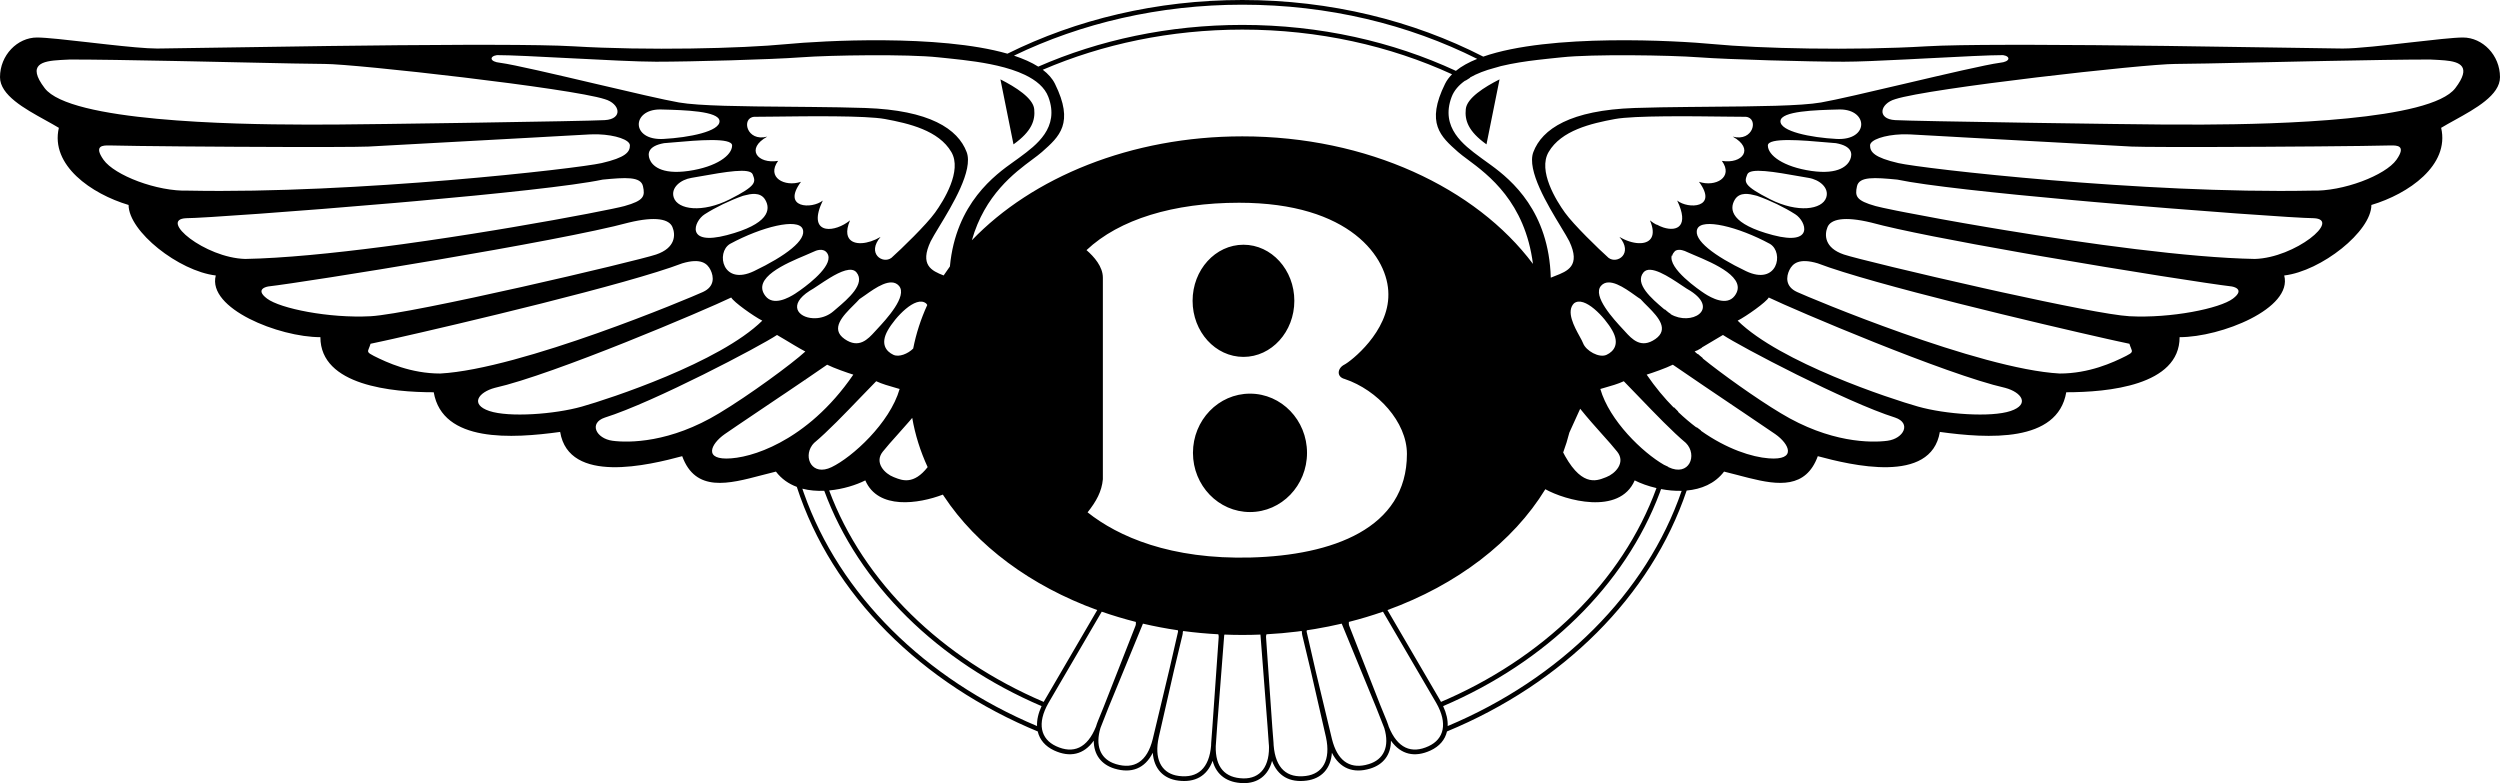 <svg width="83" height="26" viewBox="0 0 83 26" fill="none" xmlns="http://www.w3.org/2000/svg">
<path fill-rule="evenodd" clip-rule="evenodd" d="M41.246 0C44.177 0 46.916 0.687 49.244 1.88C51.454 1.107 55.687 1.35 56.877 1.464C58.397 1.611 61.508 1.684 63.969 1.537C64.526 1.504 65.495 1.49 66.67 1.488L67.274 1.487C70.123 1.491 73.883 1.551 76.067 1.586C76.829 1.598 77.4 1.608 77.671 1.61L77.79 1.611C78.255 1.611 79.178 1.506 80.034 1.408C80.776 1.324 81.468 1.245 81.77 1.245C82.421 1.245 83 1.83 83 2.562C83 3.157 82.186 3.607 81.493 3.99C81.334 4.078 81.181 4.162 81.046 4.244C81.335 5.488 79.96 6.439 78.73 6.805C78.73 7.683 77.066 9 75.836 9.146C76.125 10.244 73.738 11.194 72.363 11.194C72.363 12.804 69.975 13.023 68.6 13.023C68.311 14.706 65.995 14.559 64.403 14.34C64.113 16.096 61.436 15.437 60.351 15.145C59.957 16.226 59.037 16.112 58.069 15.87L57.792 15.799L57.714 15.778C57.555 15.736 57.396 15.694 57.239 15.657C56.929 16.064 56.474 16.243 55.997 16.286C54.814 19.797 51.883 22.694 48.04 24.284C47.976 24.56 47.789 24.779 47.496 24.915C46.973 25.157 46.509 25.056 46.179 24.59C46.181 25.053 45.931 25.384 45.489 25.518C44.931 25.687 44.481 25.515 44.219 24.991C44.183 25.521 43.871 25.854 43.372 25.917C42.821 25.987 42.418 25.767 42.232 25.261C42.108 25.747 41.757 26.011 41.271 26C40.744 25.986 40.387 25.736 40.259 25.259C40.075 25.767 39.672 25.987 39.121 25.917C38.622 25.854 38.31 25.522 38.272 24.991C38.012 25.515 37.562 25.687 37.003 25.518C36.562 25.384 36.312 25.053 36.313 24.59C35.983 25.056 35.519 25.157 34.997 24.915C34.704 24.779 34.517 24.561 34.453 24.285L34.494 24.301C30.587 22.696 27.615 19.742 26.454 16.164C26.187 16.065 25.947 15.902 25.761 15.657C25.604 15.694 25.445 15.736 25.285 15.778C24.194 16.066 23.091 16.358 22.649 15.145C21.563 15.437 18.886 16.096 18.597 14.34C17.005 14.559 14.689 14.706 14.4 13.023C13.025 13.023 10.637 12.804 10.637 11.194C9.262 11.194 6.874 10.244 7.164 9.146C5.934 9 4.269 7.683 4.269 6.805C3.039 6.439 1.664 5.488 1.954 4.244C1.818 4.162 1.665 4.077 1.506 3.989C0.813 3.606 0 3.156 0 2.562C0 1.83 0.579 1.245 1.23 1.245C1.532 1.245 2.224 1.324 2.966 1.408L2.966 1.408L2.997 1.412L3.565 1.476C4.225 1.549 4.853 1.611 5.21 1.611L5.329 1.61C5.6 1.608 6.171 1.598 6.933 1.586H6.933L6.933 1.586C9.046 1.552 12.637 1.495 15.448 1.488L16.33 1.488C17.505 1.49 18.474 1.504 19.031 1.537C21.492 1.684 24.604 1.611 26.123 1.464C27.259 1.355 31.17 1.129 33.447 1.782C35.731 0.649 38.398 0 41.246 0ZM41.847 21.068L41.556 21.077C41.453 21.079 41.35 21.08 41.246 21.08C41.046 21.08 40.847 21.076 40.65 21.068L40.643 21.099L40.412 24.075L40.365 24.749L40.363 24.769C40.344 25.481 40.676 25.828 41.275 25.843C41.837 25.857 42.178 25.449 42.126 24.67L42.128 24.756L42.084 24.137L41.849 21.096C41.849 21.087 41.848 21.078 41.847 21.068ZM43.069 20.968L43.216 20.948C43.22 20.959 43.223 20.97 43.223 20.983C43.223 21.022 43.227 21.06 43.237 21.096L43.515 22.257L44.022 24.474C44.188 25.236 43.911 25.692 43.353 25.762C42.733 25.84 42.347 25.517 42.285 24.745C42.284 24.716 42.283 24.688 42.281 24.659L42.24 24.137L42.033 21.165C42.029 21.131 42.033 21.094 42.048 21.058C42.393 21.04 42.733 21.01 43.069 20.968ZM39.281 20.95L39.269 20.984C39.27 21.021 39.265 21.058 39.255 21.093L38.977 22.253L38.471 24.473C38.315 25.186 38.547 25.63 39.032 25.743L39.14 25.762C39.761 25.841 40.148 25.515 40.21 24.738L40.208 24.743L40.212 24.658L40.252 24.122L40.46 21.162C40.464 21.128 40.459 21.093 40.448 21.058C40.051 21.037 39.662 21.001 39.281 20.95ZM43.386 20.925L43.656 20.883C43.957 20.832 44.254 20.773 44.545 20.705L45.683 23.473L45.959 24.174C46.144 24.796 45.935 25.22 45.444 25.368L45.327 25.399C44.788 25.514 44.397 25.244 44.221 24.537L43.674 22.253L43.38 20.97C43.381 20.955 43.383 20.94 43.386 20.925ZM37.946 20.705L36.799 23.497L36.536 24.167C36.361 24.747 36.527 25.156 36.945 25.331L37.048 25.368C37.649 25.55 38.083 25.295 38.271 24.538L38.83 22.197L39.112 20.967C39.111 20.953 39.109 20.939 39.106 20.925C38.711 20.867 38.324 20.793 37.946 20.705ZM44.782 20.647L44.795 20.644C45.178 20.547 45.552 20.434 45.915 20.308L47.685 23.34C48.071 24.017 47.942 24.536 47.43 24.773C46.861 25.037 46.396 24.845 46.105 24.122L46.091 24.075C46.075 24.027 46.057 23.977 46.037 23.927L45.823 23.404L44.801 20.793C44.782 20.75 44.777 20.7 44.782 20.647ZM36.578 20.308L34.808 23.34C34.421 24.017 34.55 24.536 35.062 24.773C35.631 25.037 36.097 24.845 36.387 24.123C36.407 24.057 36.429 23.992 36.456 23.926L36.643 23.467L37.693 20.79C37.711 20.749 37.716 20.7 37.711 20.648C37.322 20.549 36.945 20.436 36.578 20.308ZM26.686 16.365L26.638 16.224C26.873 16.285 27.121 16.305 27.365 16.294C28.51 19.402 31.144 21.974 34.58 23.443C34.47 23.682 34.421 23.905 34.43 24.105C30.715 22.544 27.875 19.748 26.686 16.365ZM34.58 23.443L34.58 23.442L34.651 23.474L34.58 23.443ZM55.147 16.237L55.102 16.363C53.943 19.44 51.323 21.984 47.912 23.443C48.023 23.682 48.071 23.905 48.063 24.105L47.984 24.138L48.063 24.105L48.063 24.105C51.803 22.534 54.656 19.71 55.831 16.296C55.599 16.302 55.367 16.279 55.147 16.237ZM51.305 16.242C51.956 16.608 53.765 17.12 54.272 15.949C54.465 16.047 54.716 16.14 54.995 16.204C53.863 19.311 51.221 21.881 47.769 23.334L47.842 23.303L47.83 23.282L47.819 23.262L46.064 20.254C48.374 19.415 50.235 17.991 51.305 16.242ZM28.728 15.949C28.427 16.101 27.989 16.241 27.528 16.283C28.666 19.332 31.264 21.857 34.651 23.303L34.674 23.262L36.428 20.254C34.221 19.452 32.424 18.117 31.336 16.471L31.303 16.421C30.498 16.728 29.154 16.933 28.728 15.949ZM36.072 8.304C37.158 7.28 38.967 6.731 41.138 6.731C44.828 6.731 46.094 8.56 46.094 9.767C46.112 11.011 44.846 11.999 44.629 12.108C44.404 12.222 44.358 12.511 44.648 12.584C45.733 12.949 46.71 14.01 46.71 15.071C46.71 17.558 44.213 18.436 41.536 18.509C38.859 18.582 37.122 17.814 36.108 17.01C36.398 16.644 36.579 16.315 36.615 15.912V9.219C36.615 8.853 36.326 8.524 36.072 8.304ZM41.5 13.069C42.545 13.069 43.393 13.949 43.393 15.035C43.393 16.12 42.545 17 41.5 17C40.454 17 39.606 16.12 39.606 15.035C39.606 13.949 40.454 13.069 41.5 13.069ZM30.187 13.99L30.286 13.873C30.383 14.437 30.556 14.984 30.798 15.508C30.335 16.101 29.951 15.95 29.712 15.856L29.684 15.845L29.669 15.839C29.379 15.729 29.017 15.363 29.306 14.998C29.438 14.831 29.608 14.642 29.798 14.43L29.798 14.43C29.92 14.293 30.052 14.146 30.187 13.99ZM52.462 13.571L52.103 14.361C52.047 14.584 51.978 14.804 51.898 15.02L51.847 14.925C52.467 16.178 52.989 15.973 53.287 15.856C53.302 15.85 53.317 15.844 53.331 15.839C53.62 15.729 53.982 15.363 53.693 14.998C53.56 14.83 53.39 14.64 53.199 14.427L53.199 14.426L53.199 14.426L53.199 14.426L53.199 14.426L53.198 14.426C52.972 14.173 52.717 13.888 52.462 13.571ZM53.262 12.876C53.481 12.814 53.714 12.748 53.91 12.657C54.066 12.815 54.242 12.998 54.429 13.193L54.429 13.193C54.938 13.722 55.523 14.331 55.972 14.706C56.37 15.108 56.081 15.839 55.393 15.51C55.39 15.509 55.386 15.507 55.385 15.498L55.355 15.483C55.32 15.465 55.282 15.446 55.243 15.431C54.537 15.025 53.435 13.969 53.131 12.914L53.179 12.9L53.262 12.876L53.262 12.876ZM29.09 12.657C28.934 12.815 28.757 12.998 28.57 13.193C28.062 13.722 27.477 14.331 27.027 14.706L26.979 14.761C26.972 14.769 26.966 14.777 26.96 14.786C26.668 15.197 26.963 15.819 27.607 15.51C28.294 15.181 29.542 14.048 29.868 12.914C29.825 12.901 29.781 12.889 29.737 12.876C29.518 12.814 29.285 12.748 29.09 12.657ZM26.745 12.599C27.018 12.413 27.267 12.243 27.461 12.108C27.678 12.218 28.149 12.383 28.33 12.438C27.945 13.001 27.531 13.461 27.115 13.833L26.964 13.965L26.916 14.004L26.873 14.039L26.82 14.082C26.621 14.241 26.423 14.38 26.228 14.501L26.213 14.51L26.165 14.54C25.432 14.985 24.753 15.181 24.277 15.217C23.337 15.291 23.59 14.742 24.061 14.413C24.202 14.313 24.658 14.007 25.209 13.635C25.438 13.482 25.682 13.317 25.927 13.151L26.08 13.049C26.284 12.911 26.487 12.774 26.678 12.644L26.743 12.6L26.741 12.695L26.745 12.599ZM55.538 12.108C55.321 12.218 54.85 12.383 54.669 12.438C54.958 12.859 55.261 13.223 55.571 13.535L55.572 13.517C55.619 13.567 55.668 13.615 55.716 13.662L55.715 13.677C55.918 13.87 56.123 14.043 56.325 14.195L56.328 14.182C56.374 14.219 56.422 14.255 56.47 14.289L56.469 14.3C57.339 14.916 58.169 15.175 58.722 15.217C59.663 15.291 59.41 14.742 58.939 14.413C58.797 14.313 58.342 14.007 57.792 13.636L57.791 13.636L57.791 13.636L57.79 13.635L57.789 13.635C57.024 13.119 56.077 12.481 55.538 12.108ZM56.878 11.313C56.999 11.241 57.114 11.172 57.202 11.121C57.745 11.486 61.291 13.352 62.919 13.864C63.462 14.047 63.208 14.559 62.666 14.633C62.123 14.706 60.749 14.706 59.121 13.718C58.294 13.223 57.132 12.388 56.53 11.899L56.531 11.886C56.497 11.858 56.465 11.831 56.434 11.806L56.364 11.745L56.363 11.76C56.325 11.727 56.291 11.697 56.262 11.67L56.268 11.667C56.291 11.655 56.318 11.641 56.349 11.633L56.386 11.612L56.5 11.548L56.499 11.538C56.617 11.47 56.75 11.39 56.877 11.314L56.878 11.314L56.878 11.313ZM25.797 11.121C25.254 11.486 21.709 13.352 20.08 13.864C19.538 14.047 19.791 14.559 20.333 14.633C20.876 14.706 22.251 14.706 23.879 13.718C24.856 13.133 26.303 12.072 26.737 11.67C26.644 11.623 26.505 11.542 26.356 11.454L26.175 11.345L26.031 11.259L25.917 11.192C25.874 11.166 25.833 11.142 25.797 11.121ZM16.426 12.877C18.38 12.437 23.445 10.279 24.277 9.877C24.35 10.023 25.019 10.499 25.308 10.646C23.897 12.036 20.225 13.243 19.321 13.498C18.416 13.755 16.896 13.864 16.245 13.645C15.594 13.425 15.883 13.023 16.426 12.877ZM58.722 9.877C58.649 10.023 57.98 10.499 57.69 10.646C59.102 12.036 62.773 13.243 63.678 13.498C64.583 13.755 66.102 13.864 66.753 13.645C67.405 13.425 67.116 13.023 66.573 12.877C64.619 12.437 59.554 10.279 58.722 9.877ZM13.05 11.25C15.198 10.768 20.851 9.433 22.65 8.743C23.265 8.56 23.482 8.743 23.59 8.963C23.699 9.183 23.735 9.512 23.337 9.694C22.939 9.878 17.294 12.255 14.617 12.401C13.64 12.401 12.851 12.038 12.41 11.816C12.189 11.704 12.2 11.678 12.25 11.557C12.265 11.52 12.285 11.474 12.302 11.413C12.388 11.396 12.533 11.365 12.725 11.322L13.05 11.25ZM59.409 8.963C59.301 9.183 59.265 9.512 59.662 9.694C60.06 9.878 65.705 12.255 68.382 12.401C69.359 12.401 70.149 12.038 70.589 11.816C70.81 11.704 70.799 11.678 70.749 11.557C70.734 11.52 70.715 11.474 70.697 11.413C70.611 11.396 70.467 11.365 70.274 11.322L69.95 11.25C67.802 10.768 62.148 9.433 60.35 8.743C59.735 8.56 59.518 8.743 59.409 8.963ZM42.972 9.987C42.972 8.959 42.215 8.125 41.283 8.125C40.35 8.125 39.594 8.959 39.594 9.987C39.594 11.015 40.35 11.849 41.283 11.849C42.215 11.849 42.972 11.015 42.972 9.987ZM29.471 10.973C29.224 11.415 29.414 11.664 29.661 11.78C29.848 11.867 30.144 11.745 30.318 11.572C30.415 11.074 30.573 10.59 30.785 10.126C30.775 10.106 30.76 10.088 30.744 10.071C30.401 9.802 29.718 10.532 29.471 10.973ZM52.445 11.17C52.265 10.843 51.989 10.34 52.256 10.071C52.598 9.802 53.282 10.532 53.529 10.973C53.776 11.415 53.585 11.664 53.338 11.78C53.091 11.895 52.654 11.646 52.559 11.396C52.539 11.341 52.496 11.263 52.445 11.17ZM53.155 9.488C52.855 9.826 53.585 10.61 53.874 10.922L53.874 10.922C53.897 10.946 53.917 10.968 53.934 10.986L53.956 11.011C54.182 11.259 54.482 11.589 54.96 11.255C55.415 10.936 55.059 10.532 54.726 10.197L54.587 10.058C54.543 10.013 54.502 9.97 54.466 9.93C54.413 9.898 54.347 9.851 54.272 9.797C53.936 9.558 53.419 9.19 53.155 9.488ZM28.339 10.131L28.339 10.131C28.411 10.06 28.479 9.992 28.534 9.93C28.586 9.898 28.652 9.851 28.727 9.797C29.063 9.558 29.58 9.19 29.844 9.488C30.144 9.826 29.415 10.61 29.125 10.922L29.125 10.922C29.102 10.946 29.082 10.968 29.066 10.986L29.043 11.011C28.817 11.259 28.517 11.589 28.04 11.255C27.554 10.915 27.991 10.478 28.339 10.131ZM54.564 9.043C54.254 9.419 54.848 9.924 55.227 10.246L55.271 10.284L55.266 10.264C55.292 10.287 55.317 10.309 55.341 10.329C55.381 10.364 55.422 10.394 55.465 10.42L55.468 10.432C56.14 10.826 57.094 10.283 56.122 9.657C56.05 9.619 55.948 9.551 55.829 9.471C55.411 9.191 54.786 8.774 54.564 9.043ZM27.569 9.214L27.553 9.224C27.904 9.012 28.275 8.848 28.435 9.043C28.745 9.419 28.151 9.924 27.772 10.246C27.738 10.275 27.705 10.303 27.675 10.329C27.516 10.468 27.327 10.54 27.146 10.56C27.094 10.565 27.043 10.567 26.99 10.564C26.494 10.539 26.157 10.121 26.878 9.657C26.949 9.619 27.051 9.551 27.169 9.472C27.219 9.439 27.271 9.404 27.325 9.369L27.35 9.352C27.421 9.305 27.495 9.258 27.569 9.214ZM20.877 7.389C18.597 8.011 10.167 9.365 8.901 9.511C8.901 9.511 8.43 9.585 8.865 9.913C9.299 10.243 10.927 10.572 12.302 10.499C13.677 10.425 21.13 8.67 21.782 8.45C22.433 8.231 22.433 7.792 22.324 7.536C22.216 7.28 21.782 7.17 20.877 7.389ZM61.218 8.45C60.567 8.231 60.567 7.792 60.675 7.536C60.784 7.28 61.218 7.17 62.123 7.389C63.055 7.644 65.017 8.021 67.097 8.387L67.793 8.509C70.586 8.992 73.408 9.431 74.099 9.511C74.099 9.511 74.569 9.585 74.135 9.913C73.701 10.243 72.073 10.572 70.697 10.499C70.094 10.466 68.319 10.11 66.462 9.702L65.842 9.564C63.67 9.078 61.552 8.563 61.218 8.45ZM26.988 8.367C26.921 8.398 26.834 8.435 26.735 8.477C26.098 8.745 24.951 9.228 25.411 9.826C25.677 10.172 26.19 9.884 26.399 9.75L26.434 9.726C26.469 9.703 26.508 9.677 26.553 9.645L26.57 9.633C26.949 9.363 27.701 8.757 27.463 8.405C27.338 8.22 27.102 8.309 26.988 8.367ZM55.613 8.333L55.648 8.313C55.772 8.263 55.926 8.324 56.011 8.367C56.078 8.398 56.165 8.435 56.265 8.477L56.266 8.477L56.266 8.477C56.903 8.746 58.048 9.229 57.588 9.826C57.322 10.172 56.809 9.884 56.6 9.75C56.403 9.622 55.375 8.913 55.503 8.476L55.513 8.5C55.52 8.467 55.533 8.435 55.553 8.405C55.568 8.384 55.583 8.366 55.599 8.348L55.613 8.333ZM66.501 1.83C66.055 1.83 65.105 1.879 64.106 1.931L63.941 1.939L63.307 1.972C62.469 2.014 61.681 2.049 61.218 2.049C60.061 2.049 57.383 1.976 56.406 1.903C55.429 1.83 52.86 1.793 51.847 1.903C51.772 1.911 51.69 1.919 51.603 1.928L51.602 1.928L51.602 1.928C51.536 1.935 51.467 1.942 51.395 1.95L51.044 1.989C50.661 2.034 50.235 2.097 49.831 2.194C49.786 2.208 49.739 2.221 49.693 2.234C49.668 2.241 49.642 2.248 49.617 2.255C49.314 2.335 49.034 2.441 48.799 2.576C48.803 2.578 48.806 2.58 48.809 2.581C48.755 2.612 48.704 2.644 48.656 2.678L48.646 2.674C48.435 2.822 48.275 3.002 48.193 3.22C47.811 4.238 48.596 4.818 49.14 5.219L49.206 5.268C49.245 5.297 49.289 5.329 49.339 5.364L49.499 5.48C50.192 5.985 51.424 7.024 51.486 9.219C51.532 9.199 51.58 9.181 51.628 9.162C52.038 9.004 52.489 8.83 52.101 8.011C52.046 7.9 51.945 7.735 51.824 7.535L51.824 7.535L51.824 7.534L51.824 7.534L51.824 7.534C51.386 6.812 50.68 5.65 50.907 5.049C51.197 4.28 52.137 3.658 54.272 3.585C54.829 3.566 55.445 3.557 56.07 3.551L56.696 3.545L56.785 3.544C58.316 3.532 59.788 3.519 60.459 3.402C60.944 3.318 62.072 3.053 63.226 2.782C64.567 2.467 65.945 2.144 66.392 2.085C66.754 2.05 66.754 1.867 66.501 1.83ZM16.607 2.085C16.245 2.05 16.245 1.867 16.499 1.83C16.944 1.83 17.894 1.879 18.894 1.931C20.003 1.988 21.172 2.049 21.781 2.049C22.939 2.049 25.616 1.976 26.593 1.903C27.57 1.83 30.139 1.793 31.152 1.903C31.227 1.911 31.309 1.919 31.397 1.928L31.397 1.928L31.397 1.928C31.463 1.935 31.533 1.942 31.604 1.95L31.956 1.989C32.247 2.023 32.563 2.068 32.876 2.13C32.931 2.141 32.986 2.153 33.039 2.165L33.113 2.181C33.439 2.257 33.754 2.355 34.024 2.484C34.397 2.662 34.686 2.899 34.806 3.22C35.189 4.239 34.403 4.819 33.859 5.22L33.794 5.268C33.754 5.298 33.708 5.33 33.657 5.366C33.05 5.799 31.734 6.737 31.537 8.846C31.465 8.945 31.396 9.045 31.329 9.145C30.931 8.991 30.524 8.801 30.899 8.011C30.954 7.901 31.054 7.735 31.175 7.535C31.613 6.814 32.32 5.65 32.093 5.049C31.803 4.28 30.863 3.658 28.728 3.585C28.171 3.566 27.555 3.557 26.93 3.551L26.304 3.545L26.215 3.544C24.683 3.532 23.212 3.519 22.541 3.402C22.055 3.318 20.927 3.053 19.772 2.782L19.772 2.782C18.431 2.467 17.054 2.144 16.607 2.085ZM24.235 8.098C23.76 8.386 23.988 9.5 25.033 9.001C26.077 8.501 26.799 7.964 26.647 7.599C26.496 7.234 25.299 7.522 24.235 8.098ZM57.966 9.001C56.921 8.501 56.2 7.964 56.351 7.599C56.503 7.234 57.7 7.522 58.764 8.098C59.239 8.386 59.011 9.5 57.966 9.001ZM41.246 0.983C38.856 0.983 36.602 1.465 34.62 2.316C34.8 2.453 34.938 2.607 35.024 2.781C35.672 4.092 35.173 4.533 34.597 5.042L34.589 5.049C34.508 5.121 34.4 5.201 34.274 5.295C33.681 5.736 32.695 6.469 32.266 7.977C34.272 5.888 37.547 4.527 41.246 4.527C45.391 4.527 49.002 6.235 50.894 8.762C50.632 6.711 49.414 5.806 48.727 5.295C48.601 5.201 48.492 5.121 48.411 5.049L48.402 5.041C47.827 4.532 47.329 4.091 47.977 2.781C48.033 2.668 48.111 2.563 48.208 2.466C46.15 1.522 43.775 0.983 41.246 0.983ZM25.472 4.536C24.784 4.72 24.603 3.915 25.037 3.878C25.187 3.878 25.416 3.875 25.694 3.872C26.82 3.858 28.74 3.834 29.379 3.951C30.175 4.098 31.167 4.329 31.586 5.049C31.948 5.67 31.333 6.658 31.043 7.06C30.754 7.463 29.922 8.268 29.596 8.56C29.306 8.78 28.764 8.414 29.235 7.865C28.818 8.113 28.335 8.159 28.179 7.902C28.157 7.865 28.141 7.822 28.133 7.772C28.115 7.657 28.14 7.506 28.221 7.316C27.971 7.519 27.645 7.635 27.418 7.592C27.4 7.588 27.382 7.584 27.365 7.578L27.365 7.578L27.355 7.575C27.35 7.573 27.346 7.571 27.341 7.569C27.13 7.482 27.054 7.207 27.317 6.658C26.955 6.95 25.942 6.914 26.593 6.036C26.05 6.219 25.435 5.89 25.833 5.341C25.146 5.451 24.748 4.939 25.472 4.536ZM53.62 3.951C52.824 4.098 51.832 4.329 51.413 5.049C51.051 5.67 51.666 6.658 51.956 7.06C52.245 7.463 53.077 8.268 53.403 8.56C53.693 8.78 54.235 8.414 53.765 7.865C53.978 7.992 54.208 8.066 54.403 8.073L54.469 8.073C54.799 8.06 55 7.833 54.778 7.316C54.848 7.373 54.924 7.423 55.002 7.465L54.994 7.45C55.071 7.494 55.15 7.529 55.228 7.554C55.687 7.699 56.087 7.504 55.682 6.658C56.044 6.95 57.057 6.914 56.406 6.036C56.949 6.219 57.564 5.89 57.166 5.341C57.853 5.451 58.251 4.939 57.527 4.536C58.215 4.72 58.396 3.915 57.962 3.878C57.812 3.878 57.583 3.875 57.305 3.872C56.179 3.858 54.259 3.834 53.62 3.951ZM13.812 6.676C16.474 6.438 19.035 6.17 20.008 5.963C20.768 5.89 21.274 5.854 21.347 6.183C21.42 6.512 21.384 6.658 20.732 6.841C20.464 6.916 18.962 7.215 17.009 7.545L16.439 7.64C15.471 7.8 14.417 7.962 13.362 8.107L12.729 8.191C11.045 8.41 9.401 8.574 8.141 8.597C6.802 8.56 5.246 7.28 6.187 7.244C6.665 7.244 9.869 7.019 13.117 6.737L13.812 6.676ZM61.652 6.183C61.58 6.512 61.617 6.658 62.268 6.841C62.361 6.867 62.603 6.921 62.962 6.993L63.253 7.05C63.927 7.182 64.886 7.359 65.991 7.545L66.561 7.64C69.271 8.086 72.654 8.557 74.859 8.597C76.197 8.56 77.753 7.28 76.812 7.244C76.318 7.244 72.898 7.003 69.535 6.707L68.841 6.645C66.306 6.415 63.922 6.161 62.991 5.963C62.232 5.89 61.725 5.854 61.652 6.183ZM23.394 7.115C23.755 6.884 24.23 6.654 24.667 6.501C24.683 6.498 24.705 6.492 24.732 6.485L24.732 6.485C24.899 6.443 25.244 6.354 25.407 6.635C25.598 6.961 25.521 7.442 24.135 7.806C22.748 8.171 23.033 7.345 23.394 7.115ZM57.592 6.635C57.401 6.961 57.478 7.442 58.864 7.806C60.251 8.171 59.966 7.345 59.605 7.115C59.244 6.884 58.769 6.654 58.332 6.501C58.316 6.498 58.294 6.492 58.267 6.485C58.101 6.443 57.755 6.354 57.592 6.635ZM22.369 6.558C22.261 6.232 22.597 5.963 22.958 5.905C23.038 5.891 23.119 5.877 23.199 5.863C24.095 5.704 24.903 5.561 24.99 5.79L24.993 5.799C25.087 6.042 25.131 6.16 24.23 6.616C23.319 7.077 22.502 6.962 22.369 6.558ZM58.01 5.79L58.006 5.799C57.913 6.042 57.869 6.16 58.77 6.616C59.681 7.077 60.498 6.962 60.631 6.558C60.738 6.232 60.403 5.963 60.042 5.905C59.961 5.891 59.88 5.877 59.8 5.863C58.904 5.704 58.097 5.561 58.01 5.79ZM19.574 4.463L19.72 4.459L19.864 4.46C20.434 4.48 20.913 4.641 20.913 4.829C20.913 5.049 20.768 5.231 19.972 5.415C19.176 5.597 11.831 6.439 6.259 6.329C5.21 6.366 3.799 5.817 3.437 5.305C3.097 4.823 3.429 4.827 3.62 4.829L3.654 4.829C4.473 4.852 7.35 4.875 9.563 4.88L10.148 4.881L10.972 4.88C11.598 4.878 12.058 4.874 12.229 4.866C12.756 4.84 15.753 4.674 17.771 4.563L18.178 4.54L18.826 4.504C19.192 4.484 19.457 4.469 19.574 4.463ZM63.279 4.459L63.135 4.46C62.565 4.48 62.086 4.641 62.086 4.829C62.086 5.049 62.231 5.231 63.027 5.415C63.823 5.598 71.168 6.439 76.74 6.329C77.789 6.366 79.2 5.817 79.562 5.305C79.902 4.823 79.57 4.827 79.38 4.829L79.345 4.829C78.526 4.852 75.649 4.875 73.436 4.88L72.851 4.881L72.028 4.88C71.401 4.878 70.941 4.874 70.77 4.866C70.243 4.84 67.243 4.674 65.225 4.563L64.821 4.54L64.173 4.504C63.807 4.484 63.542 4.469 63.425 4.463L63.279 4.459ZM21.57 5.291C21.494 5.098 21.514 4.849 22.045 4.753C22.137 4.747 22.258 4.736 22.395 4.724C23.115 4.66 24.306 4.555 24.306 4.83C24.306 5.156 23.793 5.54 22.862 5.675C21.931 5.809 21.646 5.483 21.57 5.291ZM58.693 4.83C58.693 5.156 59.206 5.54 60.137 5.675C61.068 5.809 61.352 5.483 61.429 5.291C61.505 5.098 61.486 4.849 60.954 4.753C60.862 4.747 60.742 4.736 60.604 4.724C59.884 4.66 58.693 4.555 58.693 4.83ZM49.351 4.793L49.785 2.635C49.278 2.891 48.7 3.257 48.664 3.622C48.627 3.988 48.736 4.354 49.351 4.793ZM33.214 2.635C33.721 2.891 34.299 3.257 34.336 3.622C34.372 3.988 34.263 4.354 33.648 4.793L33.214 2.635ZM22.027 4.613C20.944 4.67 20.963 3.634 21.913 3.634L21.997 3.636C22.711 3.655 23.87 3.685 23.888 4.018C23.907 4.363 22.88 4.567 22.027 4.613ZM61.086 3.634L61.002 3.636C60.288 3.655 59.13 3.685 59.111 4.018C59.092 4.363 60.119 4.567 60.972 4.613C62.056 4.67 62.037 3.634 61.086 3.634ZM2.168 1.984C2.218 1.981 2.268 1.979 2.316 1.976C3.157 1.976 4.415 1.997 5.713 2.023L6.364 2.036C6.921 2.047 7.473 2.059 7.992 2.071L7.992 2.071C9.29 2.099 10.375 2.123 10.782 2.123C11.795 2.123 18.959 2.927 20.08 3.293C20.587 3.44 20.695 3.951 20.08 3.988C19.78 4.006 17.875 4.041 15.874 4.072L15.241 4.082C13.553 4.108 11.91 4.129 11.214 4.134L10.999 4.135L10.841 4.135L10.629 4.136L10.06 4.136C7.727 4.132 2.323 4.031 1.484 2.927C0.875 2.129 1.416 2.027 1.991 1.993L2.156 1.984L2.168 1.984ZM80.684 1.976C79.842 1.976 78.584 1.997 77.286 2.023L76.636 2.036C76.079 2.047 75.526 2.059 75.007 2.071C73.709 2.099 72.624 2.123 72.217 2.123C71.204 2.123 64.04 2.927 62.919 3.293C62.412 3.44 62.304 3.951 62.919 3.988C63.218 4.006 65.124 4.041 67.125 4.072L67.758 4.082C69.446 4.108 71.089 4.129 71.785 4.134L72.072 4.135L72.158 4.135L73.146 4.136C75.577 4.126 80.7 4 81.516 2.927C82.066 2.205 81.675 2.052 81.17 2.005L81.008 1.993L80.844 1.984L80.832 1.984L80.831 1.984C80.781 1.981 80.732 1.979 80.684 1.976ZM33.664 1.847C35.894 0.772 38.484 0.156 41.246 0.156C44.099 0.156 46.767 0.813 49.043 1.955C48.763 2.068 48.522 2.199 48.336 2.352C46.239 1.381 43.821 0.827 41.246 0.827C38.798 0.827 36.491 1.328 34.47 2.212C34.247 2.071 33.974 1.951 33.664 1.847Z" fill="black"/>
</svg>
